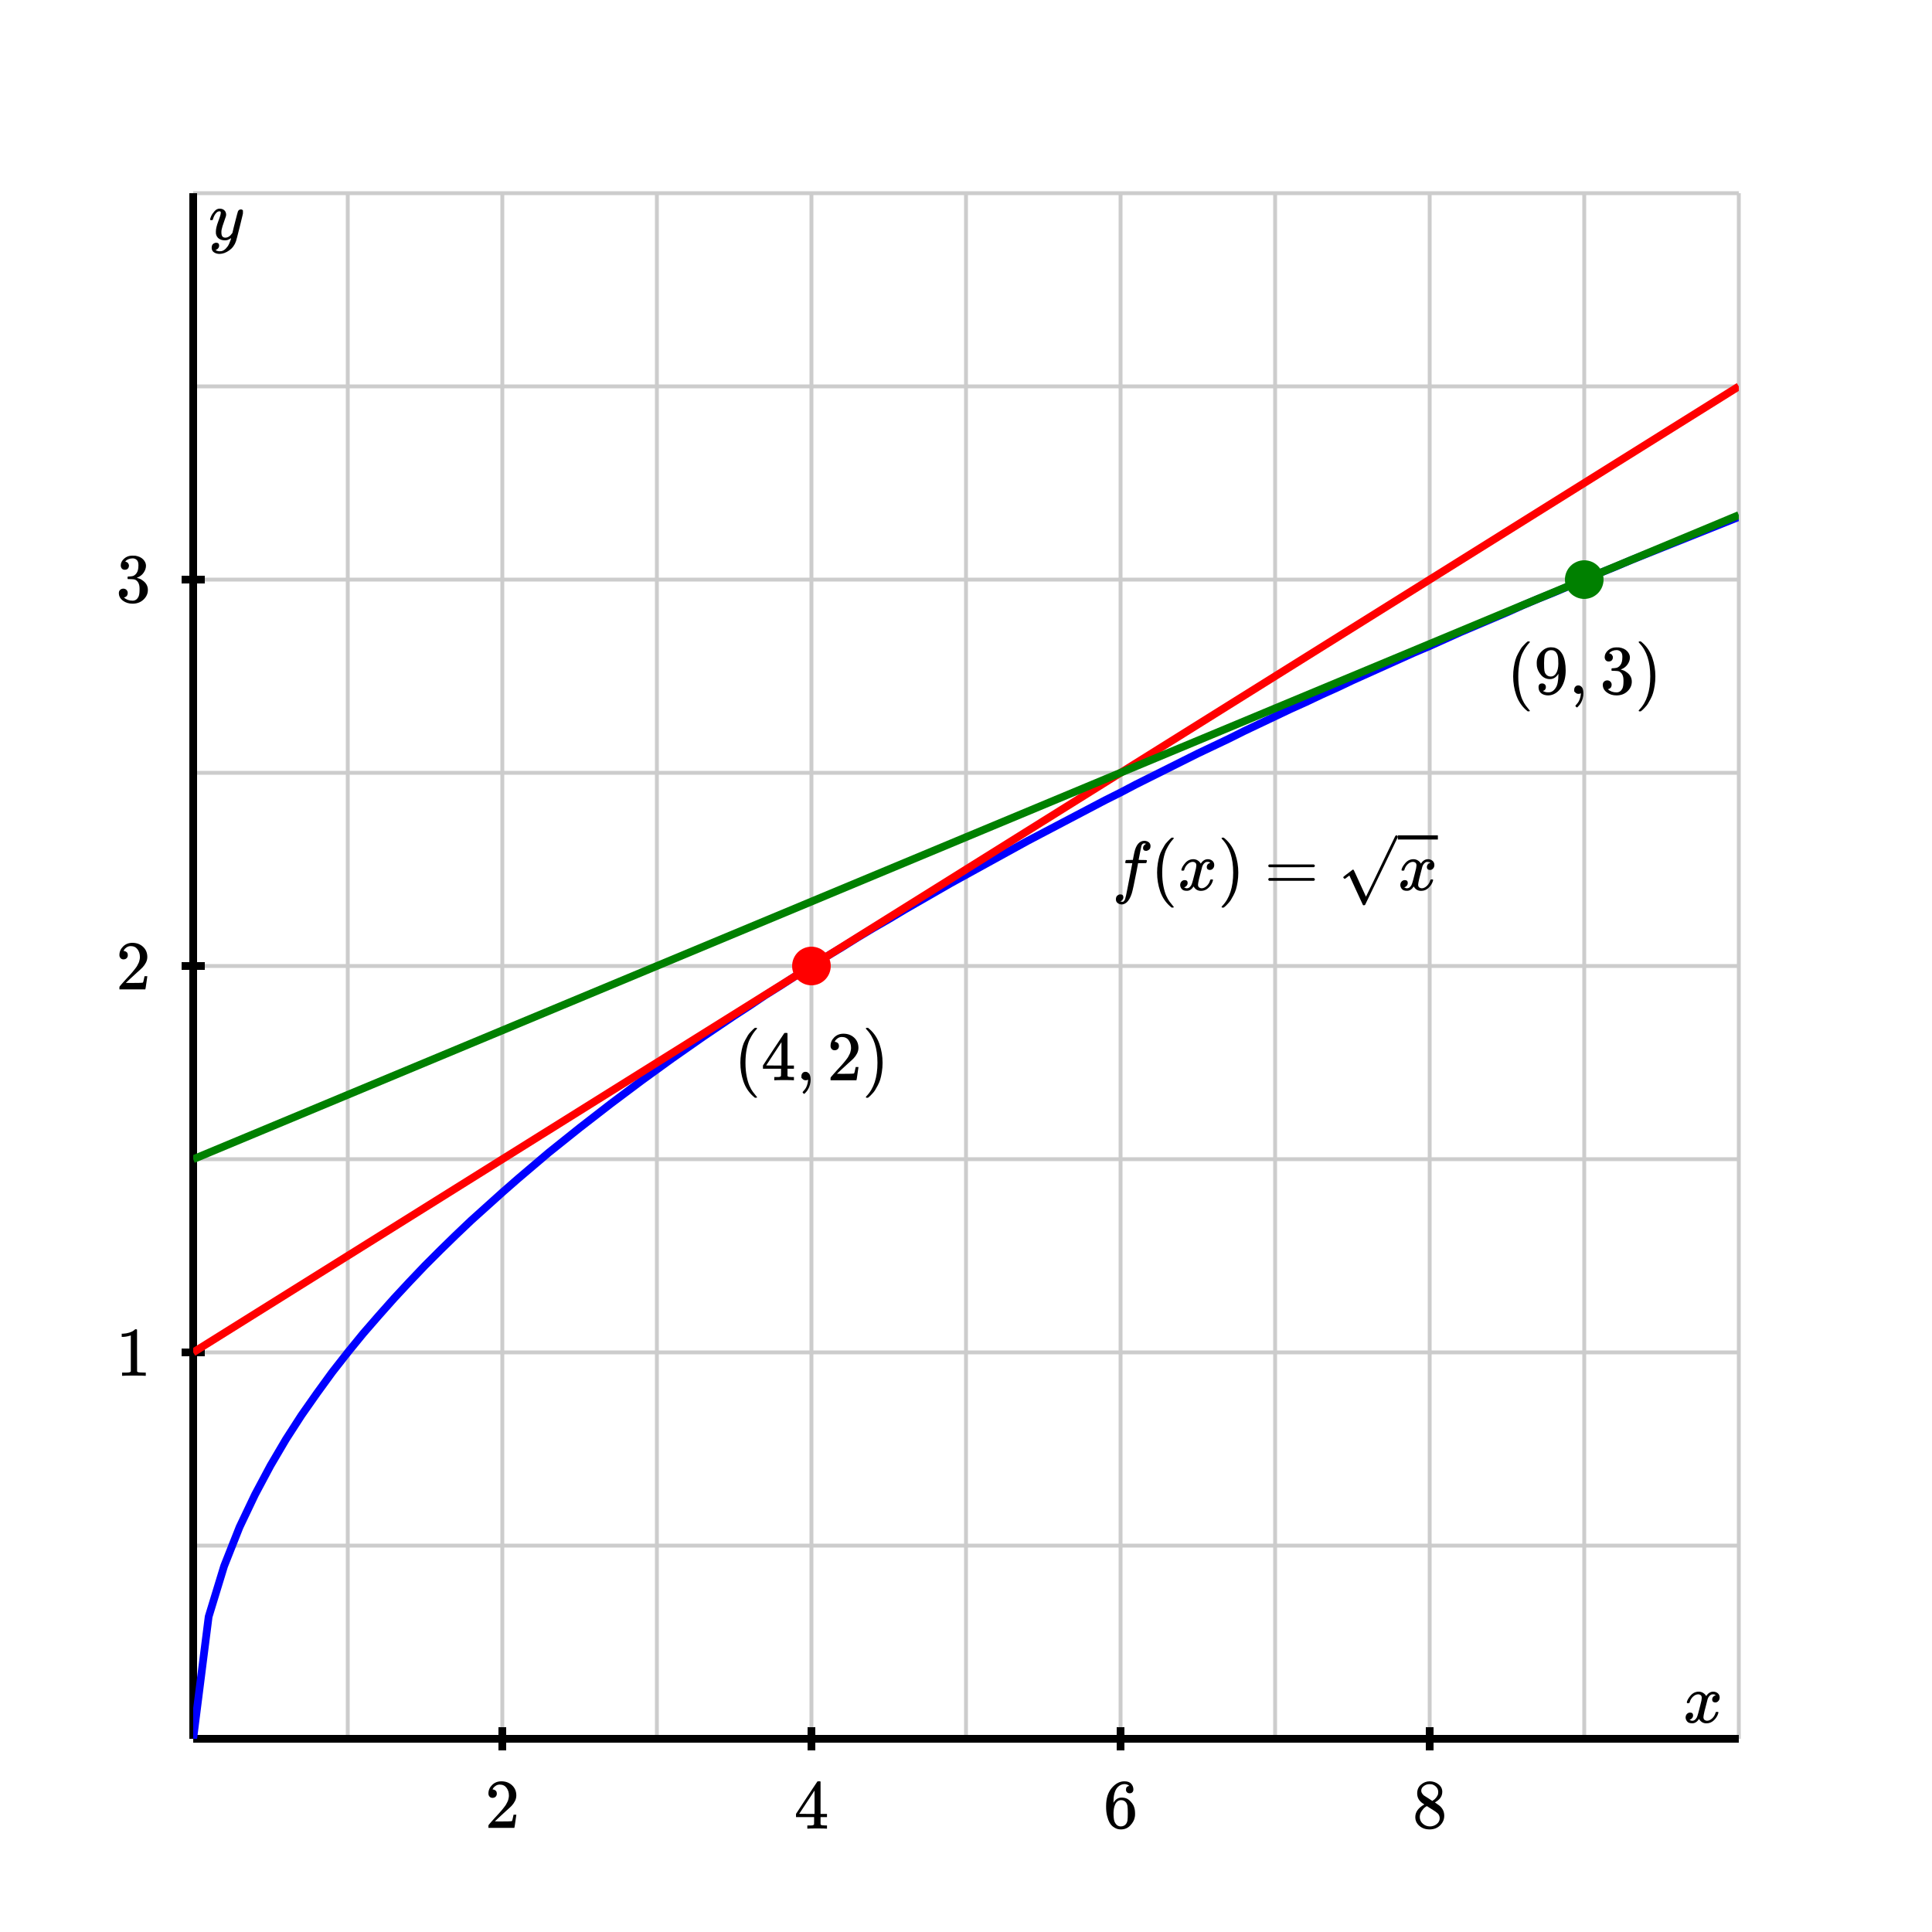 <svg xmlns="http://www.w3.org/2000/svg" id="diagram" width="500" height="500">
  <defs>
    <clipPath id="clipPath-0">
      <rect x="50.0" y="50.0" width="400.0" height="400.0"/>
    </clipPath>
    <clipPath id="clipPath-1">
      <rect x="50.0" y="50.0" width="400.0" height="400.0"/>
    </clipPath>
  </defs>
  <g id="grid-axes">
    <g id="grid" stroke="#ccc" stroke-width="1">
      <line id="line-0" x1="50.0" y1="450.0" x2="50.0" y2="50.0"/>
      <line id="line-1" x1="90.0" y1="450.0" x2="90.0" y2="50.0"/>
      <line id="line-2" x1="130.0" y1="450.0" x2="130.0" y2="50.0"/>
      <line id="line-3" x1="170.0" y1="450.0" x2="170.0" y2="50.0"/>
      <line id="line-4" x1="210.0" y1="450.0" x2="210.0" y2="50.0"/>
      <line id="line-5" x1="250.0" y1="450.0" x2="250.0" y2="50.0"/>
      <line id="line-6" x1="290.0" y1="450.0" x2="290.0" y2="50.0"/>
      <line id="line-7" x1="330.0" y1="450.0" x2="330.0" y2="50.0"/>
      <line id="line-8" x1="370.0" y1="450.0" x2="370.0" y2="50.0"/>
      <line id="line-9" x1="410.0" y1="450.0" x2="410.0" y2="50.0"/>
      <line id="line-10" x1="450.0" y1="450.0" x2="450.0" y2="50.0"/>
      <line id="line-11" x1="50.0" y1="450.0" x2="450.0" y2="450.0"/>
      <line id="line-12" x1="50.0" y1="400.0" x2="450.0" y2="400.0"/>
      <line id="line-13" x1="50.0" y1="350.0" x2="450.0" y2="350.0"/>
      <line id="line-14" x1="50.0" y1="300.0" x2="450.0" y2="300.0"/>
      <line id="line-15" x1="50.0" y1="250.0" x2="450.0" y2="250.0"/>
      <line id="line-16" x1="50.0" y1="200.0" x2="450.0" y2="200.0"/>
      <line id="line-17" x1="50.0" y1="150.0" x2="450.0" y2="150.0"/>
      <line id="line-18" x1="50.0" y1="100.0" x2="450.0" y2="100.0"/>
      <line id="line-19" x1="50.0" y1="50.0" x2="450.0" y2="50.0"/>
    </g>
    <g id="axes" stroke="black" stroke-width="2">
      <line id="line-20" x1="50.0" y1="450.0" x2="450.0" y2="450.0" stroke="black" stroke-width="2"/>
      <line id="line-21" x1="50.0" y1="450.0" x2="50.0" y2="50.0" stroke="black" stroke-width="2"/>
      <g id="g-0">
        <line id="line-22" x1="130.0" y1="453.0" x2="130.0" y2="447.0"/>
        <line id="line-23" x1="210.0" y1="453.0" x2="210.0" y2="447.0"/>
        <line id="line-24" x1="290.0" y1="453.0" x2="290.0" y2="447.0"/>
        <line id="line-25" x1="370.0" y1="453.0" x2="370.0" y2="447.0"/>
      </g>
      <g id="g-1">
        <line id="line-26" x1="47.0" y1="350.0" x2="53.0" y2="350.0"/>
        <line id="line-27" x1="47.0" y1="250.0" x2="53.0" y2="250.0"/>
        <line id="line-28" x1="47.0" y1="150.0" x2="53.0" y2="150.0"/>
      </g>
    </g>
    <g id="label-0" transform="translate(130.0,461.0) translate(-4.5,-0.0)">
      <g id="g-4">
        <svg xmlns:xlink="http://www.w3.org/1999/xlink" style="vertical-align: 0.000px" width="9.048px" height="12.056px" role="img" focusable="false" viewBox="0 -666 500 666" x="0.0" y="0.0">
          <defs>
            <path id="MJX-2-TEX-N-32" d="M109 429Q82 429 66 447T50 491Q50 562 103 614T235 666Q326 666 387 610T449 465Q449 422 429 383T381 315T301 241Q265 210 201 149L142 93L218 92Q375 92 385 97Q392 99 409 186V189H449V186Q448 183 436 95T421 3V0H50V19V31Q50 38 56 46T86 81Q115 113 136 137Q145 147 170 174T204 211T233 244T261 278T284 308T305 340T320 369T333 401T340 431T343 464Q343 527 309 573T212 619Q179 619 154 602T119 569T109 550Q109 549 114 549Q132 549 151 535T170 489Q170 464 154 447T109 429Z"/>
          </defs>
          <g stroke="currentColor" fill="currentColor" stroke-width="0" transform="scale(1,-1)">
            <g data-mml-node="math">
              <g data-mml-node="mtext" data-semantic-type="text" data-semantic-role="integer" data-semantic-font="normal" data-semantic-id="0" data-semantic-speech="">
                <use data-c="32" xlink:href="#MJX-2-TEX-N-32"/>
              </g>
            </g>
          </g>
        </svg>
      </g>
    </g>
    <g id="label-1" transform="translate(210.0,461.0) translate(-4.5,-0.0)">
      <g id="g-5">
        <svg xmlns:xlink="http://www.w3.org/1999/xlink" style="vertical-align: 0.000px" width="9.048px" height="12.256px" role="img" focusable="false" viewBox="0 -677 500 677" x="0.0" y="0.0">
          <defs>
            <path id="MJX-3-TEX-N-34" d="M462 0Q444 3 333 3Q217 3 199 0H190V46H221Q241 46 248 46T265 48T279 53T286 61Q287 63 287 115V165H28V211L179 442Q332 674 334 675Q336 677 355 677H373L379 671V211H471V165H379V114Q379 73 379 66T385 54Q393 47 442 46H471V0H462ZM293 211V545L74 212L183 211H293Z"/>
          </defs>
          <g stroke="currentColor" fill="currentColor" stroke-width="0" transform="scale(1,-1)">
            <g data-mml-node="math">
              <g data-mml-node="mtext" data-semantic-type="text" data-semantic-role="integer" data-semantic-font="normal" data-semantic-id="0" data-semantic-speech="">
                <use data-c="34" xlink:href="#MJX-3-TEX-N-34"/>
              </g>
            </g>
          </g>
        </svg>
      </g>
    </g>
    <g id="label-2" transform="translate(290.0,461.0) translate(-4.5,-0.0)">
      <g id="g-6">
        <svg xmlns:xlink="http://www.w3.org/1999/xlink" style="vertical-align: -0.400px" width="9.048px" height="12.456px" role="img" focusable="false" viewBox="0 -666 500 688" x="0.0" y="0.0">
          <defs>
            <path id="MJX-4-TEX-N-36" d="M42 313Q42 476 123 571T303 666Q372 666 402 630T432 550Q432 525 418 510T379 495Q356 495 341 509T326 548Q326 592 373 601Q351 623 311 626Q240 626 194 566Q147 500 147 364L148 360Q153 366 156 373Q197 433 263 433H267Q313 433 348 414Q372 400 396 374T435 317Q456 268 456 210V192Q456 169 451 149Q440 90 387 34T253 -22Q225 -22 199 -14T143 16T92 75T56 172T42 313ZM257 397Q227 397 205 380T171 335T154 278T148 216Q148 133 160 97T198 39Q222 21 251 21Q302 21 329 59Q342 77 347 104T352 209Q352 289 347 316T329 361Q302 397 257 397Z"/>
          </defs>
          <g stroke="currentColor" fill="currentColor" stroke-width="0" transform="scale(1,-1)">
            <g data-mml-node="math">
              <g data-mml-node="mtext" data-semantic-type="text" data-semantic-role="integer" data-semantic-font="normal" data-semantic-id="0" data-semantic-speech="">
                <use data-c="36" xlink:href="#MJX-4-TEX-N-36"/>
              </g>
            </g>
          </g>
        </svg>
      </g>
    </g>
    <g id="label-3" transform="translate(370.0,461.0) translate(-4.5,-0.0)">
      <g id="g-7">
        <svg xmlns:xlink="http://www.w3.org/1999/xlink" style="vertical-align: -0.400px" width="9.048px" height="12.456px" role="img" focusable="false" viewBox="0 -666 500 688" x="0.0" y="0.0">
          <defs>
            <path id="MJX-5-TEX-N-38" d="M70 417T70 494T124 618T248 666Q319 666 374 624T429 515Q429 485 418 459T392 417T361 389T335 371T324 363L338 354Q352 344 366 334T382 323Q457 264 457 174Q457 95 399 37T249 -22Q159 -22 101 29T43 155Q43 263 172 335L154 348Q133 361 127 368Q70 417 70 494ZM286 386L292 390Q298 394 301 396T311 403T323 413T334 425T345 438T355 454T364 471T369 491T371 513Q371 556 342 586T275 624Q268 625 242 625Q201 625 165 599T128 534Q128 511 141 492T167 463T217 431Q224 426 228 424L286 386ZM250 21Q308 21 350 55T392 137Q392 154 387 169T375 194T353 216T330 234T301 253T274 270Q260 279 244 289T218 306L210 311Q204 311 181 294T133 239T107 157Q107 98 150 60T250 21Z"/>
          </defs>
          <g stroke="currentColor" fill="currentColor" stroke-width="0" transform="scale(1,-1)">
            <g data-mml-node="math">
              <g data-mml-node="mtext" data-semantic-type="text" data-semantic-role="integer" data-semantic-font="normal" data-semantic-id="0" data-semantic-speech="">
                <use data-c="38" xlink:href="#MJX-5-TEX-N-38"/>
              </g>
            </g>
          </g>
        </svg>
      </g>
    </g>
    <g id="label-4" transform="translate(39.0,350.0) translate(-9.0,-6.0)">
      <g id="g-8">
        <svg xmlns:xlink="http://www.w3.org/1999/xlink" style="vertical-align: 0.000px" width="9.048px" height="12.056px" role="img" focusable="false" viewBox="0 -666 500 666" x="0.0" y="0.0">
          <defs>
            <path id="MJX-6-TEX-N-31" d="M213 578L200 573Q186 568 160 563T102 556H83V602H102Q149 604 189 617T245 641T273 663Q275 666 285 666Q294 666 302 660V361L303 61Q310 54 315 52T339 48T401 46H427V0H416Q395 3 257 3Q121 3 100 0H88V46H114Q136 46 152 46T177 47T193 50T201 52T207 57T213 61V578Z"/>
          </defs>
          <g stroke="currentColor" fill="currentColor" stroke-width="0" transform="scale(1,-1)">
            <g data-mml-node="math">
              <g data-mml-node="mtext" data-semantic-type="text" data-semantic-role="integer" data-semantic-font="normal" data-semantic-id="0" data-semantic-speech="">
                <use data-c="31" xlink:href="#MJX-6-TEX-N-31"/>
              </g>
            </g>
          </g>
        </svg>
      </g>
    </g>
    <g id="label-5" transform="translate(39.0,250.0) translate(-9.0,-6.0)">
      <g id="g-9">
        <svg xmlns:xlink="http://www.w3.org/1999/xlink" style="vertical-align: 0.000px" width="9.048px" height="12.056px" role="img" focusable="false" viewBox="0 -666 500 666" x="0.0" y="0.0">
          <defs>
            <path id="MJX-7-TEX-N-32" d="M109 429Q82 429 66 447T50 491Q50 562 103 614T235 666Q326 666 387 610T449 465Q449 422 429 383T381 315T301 241Q265 210 201 149L142 93L218 92Q375 92 385 97Q392 99 409 186V189H449V186Q448 183 436 95T421 3V0H50V19V31Q50 38 56 46T86 81Q115 113 136 137Q145 147 170 174T204 211T233 244T261 278T284 308T305 340T320 369T333 401T340 431T343 464Q343 527 309 573T212 619Q179 619 154 602T119 569T109 550Q109 549 114 549Q132 549 151 535T170 489Q170 464 154 447T109 429Z"/>
          </defs>
          <g stroke="currentColor" fill="currentColor" stroke-width="0" transform="scale(1,-1)">
            <g data-mml-node="math">
              <g data-mml-node="mtext" data-semantic-type="text" data-semantic-role="integer" data-semantic-font="normal" data-semantic-id="0" data-semantic-speech="">
                <use data-c="32" xlink:href="#MJX-7-TEX-N-32"/>
              </g>
            </g>
          </g>
        </svg>
      </g>
    </g>
    <g id="label-6" transform="translate(39.0,150.0) translate(-9.0,-6.2)">
      <g id="g-10">
        <svg xmlns:xlink="http://www.w3.org/1999/xlink" style="vertical-align: -0.400px" width="9.048px" height="12.432px" role="img" focusable="false" viewBox="0 -665 500 687" x="0.0" y="0.0">
          <defs>
            <path id="MJX-8-TEX-N-33" d="M127 463Q100 463 85 480T69 524Q69 579 117 622T233 665Q268 665 277 664Q351 652 390 611T430 522Q430 470 396 421T302 350L299 348Q299 347 308 345T337 336T375 315Q457 262 457 175Q457 96 395 37T238 -22Q158 -22 100 21T42 130Q42 158 60 175T105 193Q133 193 151 175T169 130Q169 119 166 110T159 94T148 82T136 74T126 70T118 67L114 66Q165 21 238 21Q293 21 321 74Q338 107 338 175V195Q338 290 274 322Q259 328 213 329L171 330L168 332Q166 335 166 348Q166 366 174 366Q202 366 232 371Q266 376 294 413T322 525V533Q322 590 287 612Q265 626 240 626Q208 626 181 615T143 592T132 580H135Q138 579 143 578T153 573T165 566T175 555T183 540T186 520Q186 498 172 481T127 463Z"/>
          </defs>
          <g stroke="currentColor" fill="currentColor" stroke-width="0" transform="scale(1,-1)">
            <g data-mml-node="math">
              <g data-mml-node="mtext" data-semantic-type="text" data-semantic-role="integer" data-semantic-font="normal" data-semantic-id="0" data-semantic-speech="">
                <use data-c="33" xlink:href="#MJX-8-TEX-N-33"/>
              </g>
            </g>
          </g>
        </svg>
      </g>
    </g>
    <g id="label-7" transform="translate(446.0,446.0) translate(-10.4,-8.2)">
      <g id="g-11">
        <svg xmlns:xlink="http://www.w3.org/1999/xlink" style="vertical-align: -0.200px" width="10.352px" height="8.200px" role="img" focusable="false" viewBox="0 -442 572 453" x="0.0" y="0.0">
          <defs>
            <path id="MJX-9-TEX-I-1D465" d="M52 289Q59 331 106 386T222 442Q257 442 286 424T329 379Q371 442 430 442Q467 442 494 420T522 361Q522 332 508 314T481 292T458 288Q439 288 427 299T415 328Q415 374 465 391Q454 404 425 404Q412 404 406 402Q368 386 350 336Q290 115 290 78Q290 50 306 38T341 26Q378 26 414 59T463 140Q466 150 469 151T485 153H489Q504 153 504 145Q504 144 502 134Q486 77 440 33T333 -11Q263 -11 227 52Q186 -10 133 -10H127Q78 -10 57 16T35 71Q35 103 54 123T99 143Q142 143 142 101Q142 81 130 66T107 46T94 41L91 40Q91 39 97 36T113 29T132 26Q168 26 194 71Q203 87 217 139T245 247T261 313Q266 340 266 352Q266 380 251 392T217 404Q177 404 142 372T93 290Q91 281 88 280T72 278H58Q52 284 52 289Z"/>
          </defs>
          <g stroke="currentColor" fill="currentColor" stroke-width="0" transform="scale(1,-1)">
            <g data-mml-node="math">
              <g data-mml-node="mi" data-semantic-type="identifier" data-semantic-role="latinletter" data-semantic-font="italic" data-semantic-id="0" data-semantic-speech="">
                <use data-c="1D465" xlink:href="#MJX-9-TEX-I-1D465"/>
              </g>
            </g>
          </g>
        </svg>
      </g>
    </g>
    <g id="label-8" transform="translate(54.0,54.0) translate(0.0,-0.0)">
      <g id="g-12">
        <svg xmlns:xlink="http://www.w3.org/1999/xlink" style="vertical-align: -3.712px" width="8.872px" height="11.712px" role="img" focusable="false" viewBox="0 -442 490 647" x="0.0" y="0.0">
          <defs>
            <path id="MJX-10-TEX-I-1D466" d="M21 287Q21 301 36 335T84 406T158 442Q199 442 224 419T250 355Q248 336 247 334Q247 331 231 288T198 191T182 105Q182 62 196 45T238 27Q261 27 281 38T312 61T339 94Q339 95 344 114T358 173T377 247Q415 397 419 404Q432 431 462 431Q475 431 483 424T494 412T496 403Q496 390 447 193T391 -23Q363 -106 294 -155T156 -205Q111 -205 77 -183T43 -117Q43 -95 50 -80T69 -58T89 -48T106 -45Q150 -45 150 -87Q150 -107 138 -122T115 -142T102 -147L99 -148Q101 -153 118 -160T152 -167H160Q177 -167 186 -165Q219 -156 247 -127T290 -65T313 -9T321 21L315 17Q309 13 296 6T270 -6Q250 -11 231 -11Q185 -11 150 11T104 82Q103 89 103 113Q103 170 138 262T173 379Q173 380 173 381Q173 390 173 393T169 400T158 404H154Q131 404 112 385T82 344T65 302T57 280Q55 278 41 278H27Q21 284 21 287Z"/>
          </defs>
          <g stroke="currentColor" fill="currentColor" stroke-width="0" transform="scale(1,-1)">
            <g data-mml-node="math">
              <g data-mml-node="mi" data-semantic-type="identifier" data-semantic-role="latinletter" data-semantic-font="italic" data-semantic-id="0" data-semantic-speech="">
                <use data-c="1D466" xlink:href="#MJX-10-TEX-I-1D466"/>
              </g>
            </g>
          </g>
        </svg>
      </g>
    </g>
  </g>
  <g id="g-2">
    <path id="graph-0" stroke="blue" stroke-width="2" fill="none" d="M 50.0 450.0 L 54.0 418.4 L 58.0 405.3 L 62.0 395.2 L 66.0 386.8 L 70.0 379.3 L 74.0 372.5 L 78.0 366.3 L 82.0 360.6 L 86.0 355.1 L 90.0 350.0 L 94.0 345.1 L 98.0 340.5 L 102.0 336.0 L 106.0 331.7 L 110.0 327.5 L 114.0 323.5 L 118.0 319.6 L 122.0 315.8 L 126.0 312.2 L 130.0 308.6 L 134.0 305.1 L 138.0 301.7 L 142.0 298.3 L 146.0 295.1 L 150.0 291.9 L 154.0 288.8 L 158.0 285.7 L 162.0 282.7 L 166.0 279.7 L 170.0 276.8 L 174.0 273.9 L 178.0 271.1 L 182.0 268.3 L 186.0 265.6 L 190.0 262.9 L 194.0 260.3 L 198.0 257.6 L 202.0 255.1 L 206.0 252.5 L 210.0 250.0 L 214.0 247.5 L 218.0 245.1 L 222.0 242.6 L 226.0 240.2 L 230.0 237.9 L 234.0 235.5 L 238.0 233.2 L 242.0 230.9 L 246.0 228.6 L 250.0 226.4 L 254.0 224.2 L 258.0 222.0 L 262.0 219.8 L 266.0 217.6 L 270.0 215.5 L 274.0 213.4 L 278.0 211.3 L 282.0 209.2 L 286.0 207.1 L 290.0 205.1 L 294.0 203.0 L 298.0 201.0 L 302.0 199.0 L 306.0 197.0 L 310.0 195.0 L 314.0 193.1 L 318.0 191.2 L 322.0 189.2 L 326.0 187.3 L 330.0 185.4 L 334.0 183.5 L 338.0 181.7 L 342.0 179.8 L 346.0 178.0 L 350.0 176.1 L 354.0 174.3 L 358.0 172.5 L 362.0 170.7 L 366.0 168.9 L 370.0 167.2 L 374.0 165.4 L 378.0 163.6 L 382.0 161.9 L 386.0 160.2 L 390.0 158.5 L 394.0 156.7 L 398.0 155.0 L 402.0 153.4 L 406.0 151.7 L 410.0 150.0 L 414.0 148.3 L 418.0 146.7 L 422.0 145.0 L 426.0 143.4 L 430.0 141.8 L 434.0 140.2 L 438.0 138.6 L 442.0 137.0 L 446.0 135.4 L 450.0 133.8" clip-path="url(#clipPath-1)"/>
    <line id="line-29" x1="50.0" y1="350.0" x2="450.0" y2="100.0" stroke="red" stroke-width="2" fill="none" clip-path="url(#clipPath-1)"/>
    <circle id="circle-0" cx="210.0" cy="250.0" r="4" stroke="red" stroke-width="2" fill="red"/>
    <g id="label-9" transform="translate(210.0,275.0) translate(-20.1,-9.0)">
      <g id="g-13">
        <svg xmlns:xlink="http://www.w3.org/1999/xlink" style="vertical-align: -4.528px" width="40.232px" height="18.096px" role="img" focusable="false" viewBox="0 -750 2222.7 1000" x="0.0" y="0.0">
          <defs>
            <path id="MJX-11-TEX-N-28" d="M94 250Q94 319 104 381T127 488T164 576T202 643T244 695T277 729T302 750H315H319Q333 750 333 741Q333 738 316 720T275 667T226 581T184 443T167 250T184 58T225 -81T274 -167T316 -220T333 -241Q333 -250 318 -250H315H302L274 -226Q180 -141 137 -14T94 250Z"/>
            <path id="MJX-11-TEX-N-34" d="M462 0Q444 3 333 3Q217 3 199 0H190V46H221Q241 46 248 46T265 48T279 53T286 61Q287 63 287 115V165H28V211L179 442Q332 674 334 675Q336 677 355 677H373L379 671V211H471V165H379V114Q379 73 379 66T385 54Q393 47 442 46H471V0H462ZM293 211V545L74 212L183 211H293Z"/>
            <path id="MJX-11-TEX-N-2C" d="M78 35T78 60T94 103T137 121Q165 121 187 96T210 8Q210 -27 201 -60T180 -117T154 -158T130 -185T117 -194Q113 -194 104 -185T95 -172Q95 -168 106 -156T131 -126T157 -76T173 -3V9L172 8Q170 7 167 6T161 3T152 1T140 0Q113 0 96 17Z"/>
            <path id="MJX-11-TEX-N-32" d="M109 429Q82 429 66 447T50 491Q50 562 103 614T235 666Q326 666 387 610T449 465Q449 422 429 383T381 315T301 241Q265 210 201 149L142 93L218 92Q375 92 385 97Q392 99 409 186V189H449V186Q448 183 436 95T421 3V0H50V19V31Q50 38 56 46T86 81Q115 113 136 137Q145 147 170 174T204 211T233 244T261 278T284 308T305 340T320 369T333 401T340 431T343 464Q343 527 309 573T212 619Q179 619 154 602T119 569T109 550Q109 549 114 549Q132 549 151 535T170 489Q170 464 154 447T109 429Z"/>
            <path id="MJX-11-TEX-N-29" d="M60 749L64 750Q69 750 74 750H86L114 726Q208 641 251 514T294 250Q294 182 284 119T261 12T224 -76T186 -143T145 -194T113 -227T90 -246Q87 -249 86 -250H74Q66 -250 63 -250T58 -247T55 -238Q56 -237 66 -225Q221 -64 221 250T66 725Q56 737 55 738Q55 746 60 749Z"/>
          </defs>
          <g stroke="currentColor" fill="currentColor" stroke-width="0" transform="scale(1,-1)">
            <g data-mml-node="math" data-semantic-type="fenced" data-semantic-role="leftright" data-semantic-id="6" data-semantic-children="5" data-semantic-content="0,4" data-semantic-speech="">
              <g data-mml-node="mo" data-semantic-type="fence" data-semantic-role="open" data-semantic-id="0" data-semantic-parent="6" data-semantic-operator="fenced" data-semantic-speech="">
                <use data-c="28" xlink:href="#MJX-11-TEX-N-28"/>
              </g>
              <g data-mml-node="mrow" data-semantic-type="punctuated" data-semantic-role="sequence" data-semantic-id="5" data-semantic-children="1,2,3" data-semantic-content="2" data-semantic-parent="6" data-semantic-speech="" transform="translate(389,0)">
                <g data-mml-node="mn" data-semantic-type="number" data-semantic-role="integer" data-semantic-font="normal" data-semantic-id="1" data-semantic-parent="5" data-semantic-speech="">
                  <use data-c="34" xlink:href="#MJX-11-TEX-N-34"/>
                </g>
                <g data-mml-node="mo" data-semantic-type="punctuation" data-semantic-role="comma" data-semantic-id="2" data-semantic-parent="5" data-semantic-operator="punctuated" data-semantic-speech="" transform="translate(500,0)">
                  <use data-c="2C" xlink:href="#MJX-11-TEX-N-2C"/>
                </g>
                <g data-mml-node="mn" data-semantic-type="number" data-semantic-role="integer" data-semantic-font="normal" data-semantic-id="3" data-semantic-parent="5" data-semantic-speech="" transform="translate(944.7,0)">
                  <use data-c="32" xlink:href="#MJX-11-TEX-N-32"/>
                </g>
              </g>
              <g data-mml-node="mo" data-semantic-type="fence" data-semantic-role="close" data-semantic-id="4" data-semantic-parent="6" data-semantic-operator="fenced" data-semantic-speech="" transform="translate(1833.7,0)">
                <use data-c="29" xlink:href="#MJX-11-TEX-N-29"/>
              </g>
            </g>
          </g>
        </svg>
      </g>
    </g>
    <g id="label-10" transform="translate(330.0,225.0) translate(-42.2,-9.9)">
      <g id="g-14">
        <svg xmlns:xlink="http://www.w3.org/1999/xlink" style="vertical-align: -4.528px" width="84.320px" height="19.784px" role="img" focusable="false" viewBox="0 -843 4658.6 1093" x="0.0" y="0.0">
          <defs>
            <path id="MJX-12-TEX-I-1D453" d="M118 -162Q120 -162 124 -164T135 -167T147 -168Q160 -168 171 -155T187 -126Q197 -99 221 27T267 267T289 382V385H242Q195 385 192 387Q188 390 188 397L195 425Q197 430 203 430T250 431Q298 431 298 432Q298 434 307 482T319 540Q356 705 465 705Q502 703 526 683T550 630Q550 594 529 578T487 561Q443 561 443 603Q443 622 454 636T478 657L487 662Q471 668 457 668Q445 668 434 658T419 630Q412 601 403 552T387 469T380 433Q380 431 435 431Q480 431 487 430T498 424Q499 420 496 407T491 391Q489 386 482 386T428 385H372L349 263Q301 15 282 -47Q255 -132 212 -173Q175 -205 139 -205Q107 -205 81 -186T55 -132Q55 -95 76 -78T118 -61Q162 -61 162 -103Q162 -122 151 -136T127 -157L118 -162Z"/>
            <path id="MJX-12-TEX-N-2061" d=""/>
            <path id="MJX-12-TEX-N-28" d="M94 250Q94 319 104 381T127 488T164 576T202 643T244 695T277 729T302 750H315H319Q333 750 333 741Q333 738 316 720T275 667T226 581T184 443T167 250T184 58T225 -81T274 -167T316 -220T333 -241Q333 -250 318 -250H315H302L274 -226Q180 -141 137 -14T94 250Z"/>
            <path id="MJX-12-TEX-I-1D465" d="M52 289Q59 331 106 386T222 442Q257 442 286 424T329 379Q371 442 430 442Q467 442 494 420T522 361Q522 332 508 314T481 292T458 288Q439 288 427 299T415 328Q415 374 465 391Q454 404 425 404Q412 404 406 402Q368 386 350 336Q290 115 290 78Q290 50 306 38T341 26Q378 26 414 59T463 140Q466 150 469 151T485 153H489Q504 153 504 145Q504 144 502 134Q486 77 440 33T333 -11Q263 -11 227 52Q186 -10 133 -10H127Q78 -10 57 16T35 71Q35 103 54 123T99 143Q142 143 142 101Q142 81 130 66T107 46T94 41L91 40Q91 39 97 36T113 29T132 26Q168 26 194 71Q203 87 217 139T245 247T261 313Q266 340 266 352Q266 380 251 392T217 404Q177 404 142 372T93 290Q91 281 88 280T72 278H58Q52 284 52 289Z"/>
            <path id="MJX-12-TEX-N-29" d="M60 749L64 750Q69 750 74 750H86L114 726Q208 641 251 514T294 250Q294 182 284 119T261 12T224 -76T186 -143T145 -194T113 -227T90 -246Q87 -249 86 -250H74Q66 -250 63 -250T58 -247T55 -238Q56 -237 66 -225Q221 -64 221 250T66 725Q56 737 55 738Q55 746 60 749Z"/>
            <path id="MJX-12-TEX-N-3D" d="M56 347Q56 360 70 367H707Q722 359 722 347Q722 336 708 328L390 327H72Q56 332 56 347ZM56 153Q56 168 72 173H708Q722 163 722 153Q722 140 707 133H70Q56 140 56 153Z"/>
            <path id="MJX-12-TEX-N-221A" d="M95 178Q89 178 81 186T72 200T103 230T169 280T207 309Q209 311 212 311H213Q219 311 227 294T281 177Q300 134 312 108L397 -77Q398 -77 501 136T707 565T814 786Q820 800 834 800Q841 800 846 794T853 782V776L620 293L385 -193Q381 -200 366 -200Q357 -200 354 -197Q352 -195 256 15L160 225L144 214Q129 202 113 190T95 178Z"/>
          </defs>
          <g stroke="currentColor" fill="currentColor" stroke-width="0" transform="scale(1,-1)">
            <g data-mml-node="math" data-semantic-type="relseq" data-semantic-role="equality" data-semantic-id="10" data-semantic-children="9,6" data-semantic-content="4" data-semantic-speech="">
              <g data-mml-node="mrow" data-semantic-type="appl" data-semantic-role="simple function" data-semantic-id="9" data-semantic-children="0,7" data-semantic-content="8,0" data-semantic-parent="10" data-semantic-speech="">
                <g data-mml-node="mi" data-semantic-type="identifier" data-semantic-role="simple function" data-semantic-font="italic" data-semantic-id="0" data-semantic-parent="9" data-semantic-operator="appl" data-semantic-speech="">
                  <use data-c="1D453" xlink:href="#MJX-12-TEX-I-1D453"/>
                </g>
                <g data-mml-node="mo" data-semantic-type="punctuation" data-semantic-role="application" data-semantic-id="8" data-semantic-parent="9" data-semantic-added="true" data-semantic-operator="appl" data-semantic-speech="" transform="translate(550,0)">
                  <use data-c="2061" xlink:href="#MJX-12-TEX-N-2061"/>
                </g>
                <g data-mml-node="mrow" data-semantic-type="fenced" data-semantic-role="leftright" data-semantic-id="7" data-semantic-children="2" data-semantic-content="1,3" data-semantic-parent="9" data-semantic-speech="" transform="translate(550,0)">
                  <g data-mml-node="mo" data-semantic-type="fence" data-semantic-role="open" data-semantic-id="1" data-semantic-parent="7" data-semantic-operator="fenced" data-semantic-speech="">
                    <use data-c="28" xlink:href="#MJX-12-TEX-N-28"/>
                  </g>
                  <g data-mml-node="mi" data-semantic-type="identifier" data-semantic-role="latinletter" data-semantic-font="italic" data-semantic-id="2" data-semantic-parent="7" data-semantic-speech="" transform="translate(389,0)">
                    <use data-c="1D465" xlink:href="#MJX-12-TEX-I-1D465"/>
                  </g>
                  <g data-mml-node="mo" data-semantic-type="fence" data-semantic-role="close" data-semantic-id="3" data-semantic-parent="7" data-semantic-operator="fenced" data-semantic-speech="" transform="translate(961,0)">
                    <use data-c="29" xlink:href="#MJX-12-TEX-N-29"/>
                  </g>
                </g>
              </g>
              <g data-mml-node="mo" data-semantic-type="relation" data-semantic-role="equality" data-semantic-id="4" data-semantic-parent="10" data-semantic-operator="relseq,=" data-semantic-speech="" transform="translate(2177.8,0)">
                <use data-c="3D" xlink:href="#MJX-12-TEX-N-3D"/>
              </g>
              <g data-mml-node="msqrt" data-semantic-type="sqrt" data-semantic-role="unknown" data-semantic-id="6" data-semantic-children="5" data-semantic-parent="10" data-semantic-speech="" transform="translate(3233.6,0)">
                <g transform="translate(853,0)">
                  <g data-mml-node="mi" data-semantic-type="identifier" data-semantic-role="latinletter" data-semantic-font="italic" data-semantic-id="5" data-semantic-parent="6" data-semantic-speech="">
                    <use data-c="1D465" xlink:href="#MJX-12-TEX-I-1D465"/>
                  </g>
                </g>
                <g data-mml-node="mo" transform="translate(0,-17)">
                  <use data-c="221A" xlink:href="#MJX-12-TEX-N-221A"/>
                </g>
                <rect width="572" height="60" x="853" y="723"/>
              </g>
            </g>
          </g>
        </svg>
      </g>
    </g>
  </g>
  <g id="g-3">
    <line id="line-30" x1="50.0" y1="300.0" x2="450.0" y2="133.3" stroke="green" stroke-width="2" fill="none" clip-path="url(#clipPath-1)"/>
    <circle id="circle-1" cx="410.0" cy="150.0" r="4" stroke="green" stroke-width="2" fill="green"/>
    <g id="label-11" transform="translate(410.0,175.0) translate(-20.1,-9.0)">
      <g id="g-15">
        <svg xmlns:xlink="http://www.w3.org/1999/xlink" style="vertical-align: -4.528px" width="40.232px" height="18.096px" role="img" focusable="false" viewBox="0 -750 2222.7 1000" x="0.0" y="0.0">
          <defs>
            <path id="MJX-13-TEX-N-28" d="M94 250Q94 319 104 381T127 488T164 576T202 643T244 695T277 729T302 750H315H319Q333 750 333 741Q333 738 316 720T275 667T226 581T184 443T167 250T184 58T225 -81T274 -167T316 -220T333 -241Q333 -250 318 -250H315H302L274 -226Q180 -141 137 -14T94 250Z"/>
            <path id="MJX-13-TEX-N-39" d="M352 287Q304 211 232 211Q154 211 104 270T44 396Q42 412 42 436V444Q42 537 111 606Q171 666 243 666Q245 666 249 666T257 665H261Q273 665 286 663T323 651T370 619T413 560Q456 472 456 334Q456 194 396 97Q361 41 312 10T208 -22Q147 -22 108 7T68 93T121 149Q143 149 158 135T173 96Q173 78 164 65T148 49T135 44L131 43Q131 41 138 37T164 27T206 22H212Q272 22 313 86Q352 142 352 280V287ZM244 248Q292 248 321 297T351 430Q351 508 343 542Q341 552 337 562T323 588T293 615T246 625Q208 625 181 598Q160 576 154 546T147 441Q147 358 152 329T172 282Q197 248 244 248Z"/>
            <path id="MJX-13-TEX-N-2C" d="M78 35T78 60T94 103T137 121Q165 121 187 96T210 8Q210 -27 201 -60T180 -117T154 -158T130 -185T117 -194Q113 -194 104 -185T95 -172Q95 -168 106 -156T131 -126T157 -76T173 -3V9L172 8Q170 7 167 6T161 3T152 1T140 0Q113 0 96 17Z"/>
            <path id="MJX-13-TEX-N-33" d="M127 463Q100 463 85 480T69 524Q69 579 117 622T233 665Q268 665 277 664Q351 652 390 611T430 522Q430 470 396 421T302 350L299 348Q299 347 308 345T337 336T375 315Q457 262 457 175Q457 96 395 37T238 -22Q158 -22 100 21T42 130Q42 158 60 175T105 193Q133 193 151 175T169 130Q169 119 166 110T159 94T148 82T136 74T126 70T118 67L114 66Q165 21 238 21Q293 21 321 74Q338 107 338 175V195Q338 290 274 322Q259 328 213 329L171 330L168 332Q166 335 166 348Q166 366 174 366Q202 366 232 371Q266 376 294 413T322 525V533Q322 590 287 612Q265 626 240 626Q208 626 181 615T143 592T132 580H135Q138 579 143 578T153 573T165 566T175 555T183 540T186 520Q186 498 172 481T127 463Z"/>
            <path id="MJX-13-TEX-N-29" d="M60 749L64 750Q69 750 74 750H86L114 726Q208 641 251 514T294 250Q294 182 284 119T261 12T224 -76T186 -143T145 -194T113 -227T90 -246Q87 -249 86 -250H74Q66 -250 63 -250T58 -247T55 -238Q56 -237 66 -225Q221 -64 221 250T66 725Q56 737 55 738Q55 746 60 749Z"/>
          </defs>
          <g stroke="currentColor" fill="currentColor" stroke-width="0" transform="scale(1,-1)">
            <g data-mml-node="math" data-semantic-type="fenced" data-semantic-role="leftright" data-semantic-id="6" data-semantic-children="5" data-semantic-content="0,4" data-semantic-speech="">
              <g data-mml-node="mo" data-semantic-type="fence" data-semantic-role="open" data-semantic-id="0" data-semantic-parent="6" data-semantic-operator="fenced" data-semantic-speech="">
                <use data-c="28" xlink:href="#MJX-13-TEX-N-28"/>
              </g>
              <g data-mml-node="mrow" data-semantic-type="punctuated" data-semantic-role="sequence" data-semantic-id="5" data-semantic-children="1,2,3" data-semantic-content="2" data-semantic-parent="6" data-semantic-speech="" transform="translate(389,0)">
                <g data-mml-node="mn" data-semantic-type="number" data-semantic-role="integer" data-semantic-font="normal" data-semantic-id="1" data-semantic-parent="5" data-semantic-speech="">
                  <use data-c="39" xlink:href="#MJX-13-TEX-N-39"/>
                </g>
                <g data-mml-node="mo" data-semantic-type="punctuation" data-semantic-role="comma" data-semantic-id="2" data-semantic-parent="5" data-semantic-operator="punctuated" data-semantic-speech="" transform="translate(500,0)">
                  <use data-c="2C" xlink:href="#MJX-13-TEX-N-2C"/>
                </g>
                <g data-mml-node="mn" data-semantic-type="number" data-semantic-role="integer" data-semantic-font="normal" data-semantic-id="3" data-semantic-parent="5" data-semantic-speech="" transform="translate(944.7,0)">
                  <use data-c="33" xlink:href="#MJX-13-TEX-N-33"/>
                </g>
              </g>
              <g data-mml-node="mo" data-semantic-type="fence" data-semantic-role="close" data-semantic-id="4" data-semantic-parent="6" data-semantic-operator="fenced" data-semantic-speech="" transform="translate(1833.7,0)">
                <use data-c="29" xlink:href="#MJX-13-TEX-N-29"/>
              </g>
            </g>
          </g>
        </svg>
      </g>
    </g>
  </g>
</svg>
